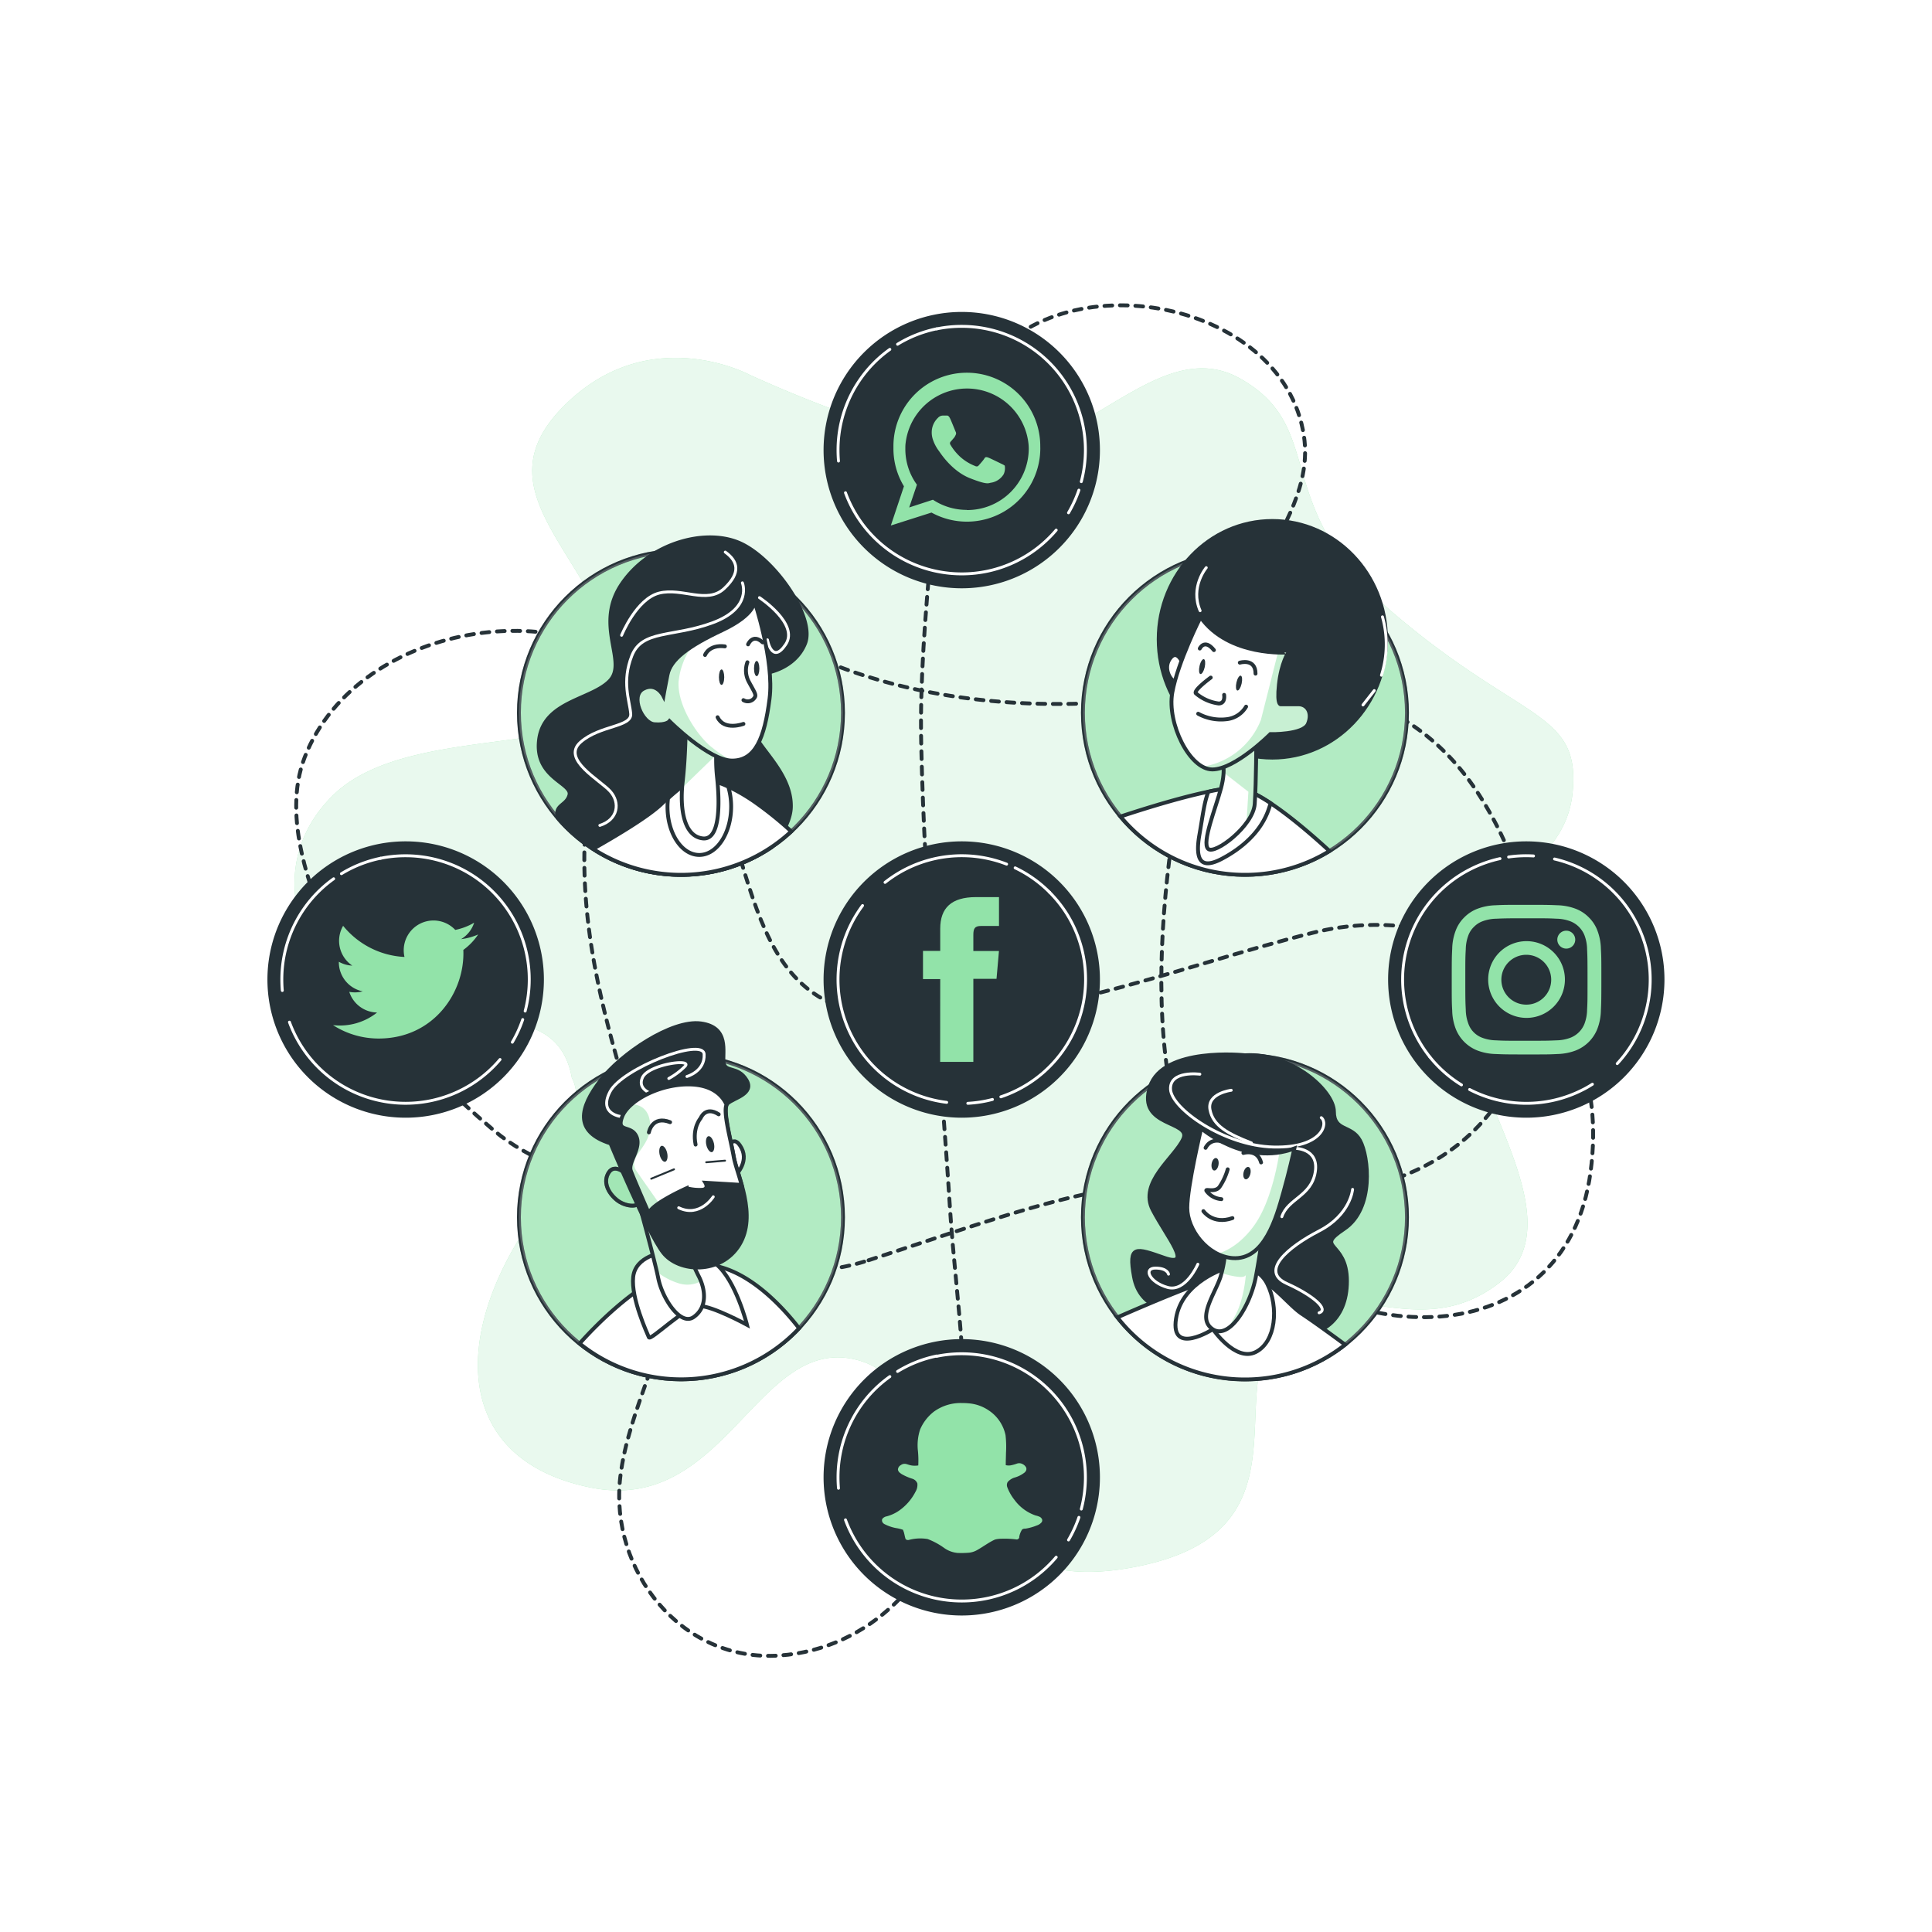 <svg class="animated" id="freepik_stories-social-media" xmlns="http://www.w3.org/2000/svg" xmlns:xlink="http://www.w3.org/1999/xlink" viewBox="0 0 500 500" version="1.1" xmlns:svgjs="http://svgjs.com/svgjs"><style>svg#freepik_stories-social-media:not(.animated) .animable {opacity: 0;}svg#freepik_stories-social-media.animated #freepik--background-simple--inject-1--inject-6 {animation: 1s 1 forwards cubic-bezier(.36,-0.01,.5,1.38) zoomIn;animation-delay: 0s;}svg#freepik_stories-social-media.animated #freepik--Paths--inject-1--inject-6 {animation: 1s 1 forwards cubic-bezier(.36,-0.01,.5,1.38) fadeIn;animation-delay: 0s;}svg#freepik_stories-social-media.animated #freepik--Facebook--inject-1--inject-6 {animation: 1s 1 forwards cubic-bezier(.36,-0.01,.5,1.38) zoomIn;animation-delay: 0s;}svg#freepik_stories-social-media.animated #freepik--Instagram--inject-1--inject-6 {animation: 1s 1 forwards cubic-bezier(.36,-0.01,.5,1.38) slideRight;animation-delay: 0s;}svg#freepik_stories-social-media.animated #freepik--Snapchat--inject-1--inject-6 {animation: 1s 1 forwards cubic-bezier(.36,-0.01,.5,1.38) slideUp;animation-delay: 0s;}svg#freepik_stories-social-media.animated #freepik--Twitter--inject-1--inject-6 {animation: 1s 1 forwards cubic-bezier(.36,-0.01,.5,1.38) slideLeft;animation-delay: 0s;}svg#freepik_stories-social-media.animated #freepik--Whatsapp--inject-1--inject-6 {animation: 1s 1 forwards cubic-bezier(.36,-0.01,.5,1.38) slideDown;animation-delay: 0s;}svg#freepik_stories-social-media.animated #freepik--character-4--inject-1--inject-6 {animation: 1s 1 forwards cubic-bezier(.36,-0.01,.5,1.38) fadeIn;animation-delay: 0s;}svg#freepik_stories-social-media.animated #freepik--character-3--inject-1--inject-6 {animation: 1s 1 forwards cubic-bezier(.36,-0.01,.5,1.38) fadeIn;animation-delay: 0s;}svg#freepik_stories-social-media.animated #freepik--character-2--inject-1--inject-6 {animation: 1s 1 forwards cubic-bezier(.36,-0.01,.5,1.38) fadeIn;animation-delay: 0s;}            @keyframes zoomIn {                0% {                    opacity: 0;                    transform: scale(0.5);                }                100% {                    opacity: 1;                    transform: scale(1);                }            }                    @keyframes fadeIn {                0% {                    opacity: 0;                }                100% {                    opacity: 1;                }            }                    @keyframes slideRight {                0% {                    opacity: 0;                    transform: translateX(30px);                }                100% {                    opacity: 1;                    transform: translateX(0);                }            }                    @keyframes slideUp {                0% {                    opacity: 0;                    transform: translateY(30px);                }                100% {                    opacity: 1;                    transform: inherit;                }            }                    @keyframes slideLeft {                0% {                    opacity: 0;                    transform: translateX(-30px);                }                100% {                    opacity: 1;                    transform: translateX(0);                }            }                    @keyframes slideDown {                0% {                    opacity: 0;                    transform: translateY(-30px);                }                100% {                    opacity: 1;                    transform: translateY(0);                }            }        </style><!--Social Media--><g id="freepik--background-simple--inject-1--inject-6" style="transform-origin: 241.702px 249.701px 0px;" class="animable"><path d="M194,97s-26-14-48,8,6,37,14,66-52,13-74,35-2.07,53,13,57.5,45-7.5,49,15.5c0,0,7,10-12,39s-18,60,17,67,43-40,69-33,19,62,69,54,24.78-45.51,39.89-62.26S366,349,388,332s-13-54-10-79,27-27,29-48-13-18-46-46-17-48-40-61-44,26-74,18A339,339,0,0,1,194,97Z" style="fill: rgb(146, 227, 169); transform-origin: 241.702px 249.701px 0px;" id="elmig0qlmk939" class="animable"></path><g id="elmbbaxdvit4"><path d="M194,97s-26-14-48,8,6,37,14,66-52,13-74,35-2.07,53,13,57.5,45-7.5,49,15.5c0,0,7,10-12,39s-18,60,17,67,43-40,69-33,19,62,69,54,24.78-45.51,39.89-62.26S366,349,388,332s-13-54-10-79,27-27,29-48-13-18-46-46-17-48-40-61-44,26-74,18A339,339,0,0,1,194,97Z" style="fill: rgb(255, 255, 255); opacity: 0.8; transform-origin: 241.702px 249.701px 0px;" class="animable"></path></g></g><g id="freepik--Paths--inject-1--inject-6" style="transform-origin: 244.477px 253.776px 0px;" class="animable"><path d="M224.79,326.15c34.85-11.38,57.21-20,82.66-20.3,0,0,36.25,4.67,51.25,0,43.86-13.68,47.68-63.5,24-100.28-24.52-38.09-68.65-27.22-68.65-27.22-52.82,9.7-88.06-1-106.49-9.91-14.77-7.12-32.62-4.47-44,7.31a26,26,0,0,0-5.89,8.95c-16.21,44.39,2.46,87.77,9.12,114.26C169.25,308.78,189.93,337.53,224.79,326.15Z" style="fill: none; stroke: rgb(38, 50, 56); stroke-linecap: round; stroke-linejoin: round; stroke-dasharray: 2px; transform-origin: 274.17px 246.645px 0px;" id="elsinmacjvu59" class="animable"></path><path d="M240.93,142.52c-1.41,16.62-2.89,33.47-2.52,50.08.87,40.24,4.91,80.35,7.47,120.5,1.53,23.93,6.26,49.22,1.44,73-4.51,22.29-22.26,40.69-45.51,42.34-25.59,1.82-44.08-22.07-41.29-46.1,2.09-18,12.91-34.63,13.55-52.77.85-24.42-27.69-21.27-46.24-37C106,274.09,84.45,249.52,78.11,220.88c-1.83-8.23-2.3-17,.75-24.91,13.81-35.72,72.43-44.69,95.21-14.33,23.47,31.3,14.22,76.82,52.63,81.09s76.11-12.09,113.1-21.34,78.24,13.52,71.84,61.88-66.15,47-93.89,13.52S302.81,215.07,308.5,188c3.13-14.84,11.17-28.16,18.22-41.4,5.55-10.44,12.55-21.34,10.75-33.67-5.31-36.35-66-46.63-84.45-15.26C253,97.71,243.63,110.6,240.93,142.52Z" style="fill: none; stroke: rgb(38, 50, 56); stroke-linecap: round; stroke-linejoin: round; stroke-dasharray: 2px, 2px; transform-origin: 244.477px 253.776px 0px;" id="eloejmia8w4hc" class="animable"></path></g><g id="freepik--Facebook--inject-1--inject-6" style="transform-origin: 248.9px 253.5px 0px;" class="animable"><path d="M248.9,288.76h0a35.26,35.26,0,0,1-35.26-35.26h0a35.26,35.26,0,0,1,35.26-35.26h0a35.26,35.26,0,0,1,35.26,35.26h0A35.26,35.26,0,0,1,248.9,288.76Z" style="fill: rgb(38, 50, 56); stroke: rgb(38, 50, 56); stroke-miterlimit: 10; transform-origin: 248.9px 253.5px 0px;" id="elutsthbxxxj" class="animable"></path><path d="M243.31,274.81h8.59V253.32h6l.63-7.2H251.9V242c0-1.69.34-2.36,2-2.36h4.64v-7.47h-5.94c-6.39,0-9.27,2.81-9.27,8.19v5.74h-4.46v7.29h4.46Z" style="fill: rgb(146, 227, 169); transform-origin: 248.705px 253.49px 0px;" id="elmgouddhhsvh" class="animable"></path><path d="M262.72,224.6a32,32,0,0,1,8.9,6.31" style="fill: none; stroke: rgb(255, 255, 255); stroke-linecap: round; stroke-linejoin: round; stroke-width: 0.75px; transform-origin: 267.17px 227.755px 0px;" id="el18tfijawikc" class="animable"></path><path d="M229.05,228.36c.73-.58,1.5-1.13,2.3-1.66h0a32,32,0,0,1,29.16-3.06" style="fill: none; stroke: rgb(255, 255, 255); stroke-linecap: round; stroke-linejoin: round; stroke-width: 0.75px; transform-origin: 244.78px 224.909px 0px;" id="elz619nw1a2cl" class="animable"></path><path d="M245,285.29a32,32,0,0,1-22.88-14.24h0a32,32,0,0,1,1.11-36.69" style="fill: none; stroke: rgb(255, 255, 255); stroke-linecap: round; stroke-linejoin: round; stroke-width: 0.75px; transform-origin: 230.938px 259.825px 0px;" id="elz6ao7wn1b" class="animable"></path><path d="M256.84,284.54a31.55,31.55,0,0,1-6.37,1" style="fill: none; stroke: rgb(255, 255, 255); stroke-linecap: round; stroke-linejoin: round; stroke-width: 0.75px; transform-origin: 253.655px 285.04px 0px;" id="elbtw0dxtdmc" class="animable"></path><path d="M271.62,230.91a33.15,33.15,0,0,1,4.08,5h0a32,32,0,0,1-9.25,44.35h0a32.41,32.41,0,0,1-7.43,3.6" style="fill: none; stroke: rgb(255, 255, 255); stroke-linecap: round; stroke-linejoin: round; stroke-width: 0.75px; transform-origin: 269.984px 257.385px 0px;" id="els7h82405ia" class="animable"></path></g><g id="freepik--Instagram--inject-1--inject-6" style="transform-origin: 395px 253.5px 0px;" class="animable"><path d="M395,288.76h0a35.26,35.26,0,0,1-35.26-35.26h0A35.26,35.26,0,0,1,395,218.24h0a35.26,35.26,0,0,1,35.26,35.26h0A35.26,35.26,0,0,1,395,288.76Z" style="fill: rgb(38, 50, 56); stroke: rgb(38, 50, 56); stroke-miterlimit: 10; transform-origin: 395px 253.5px 0px;" id="elp30p1q3myyc" class="animable"></path><path d="M378.23,280.77a31.87,31.87,0,0,1-8.18-7.22" style="fill: none; stroke: rgb(255, 255, 255); stroke-linecap: round; stroke-linejoin: round; stroke-width: 0.75px; transform-origin: 374.14px 277.16px 0px;" id="elfnv2q69kajp" class="animable"></path><path d="M412.11,280.6c-.8.5-1.62,1-2.47,1.41h0a32,32,0,0,1-29.31-.05" style="fill: none; stroke: rgb(255, 255, 255); stroke-linecap: round; stroke-linejoin: round; stroke-width: 0.75px; transform-origin: 396.22px 283.069px 0px;" id="elclx3k1yf3i4" class="animable"></path><path d="M402.31,222.31a31.94,31.94,0,0,1,21.23,16.59h0a32,32,0,0,1-5,36.36" style="fill: none; stroke: rgb(255, 255, 255); stroke-linecap: round; stroke-linejoin: round; stroke-width: 0.75px; transform-origin: 414.69px 248.785px 0px;" id="elgyw15lr9mg" class="animable"></path><path d="M390.43,221.79a31.64,31.64,0,0,1,6.44-.27" style="fill: none; stroke: rgb(255, 255, 255); stroke-linecap: round; stroke-linejoin: round; stroke-width: 0.75px; transform-origin: 393.65px 221.626px 0px;" id="elvfy6xfcfxr" class="animable"></path><path d="M370.05,273.55a32.5,32.5,0,0,1-3.52-5.44h0A32,32,0,0,1,380.43,225h0a32.18,32.18,0,0,1,7.77-2.79" style="fill: none; stroke: rgb(255, 255, 255); stroke-linecap: round; stroke-linejoin: round; stroke-width: 0.75px; transform-origin: 375.598px 247.88px 0px;" id="eleovkmkp0bd" class="animable"></path><path d="M395,237.65c5.17,0,5.78,0,7.82.11a10.66,10.66,0,0,1,3.59.67,6.46,6.46,0,0,1,3.67,3.67,10.67,10.67,0,0,1,.66,3.59c.09,2,.11,2.65.11,7.81s0,5.77-.11,7.81a10.67,10.67,0,0,1-.66,3.59,6.38,6.38,0,0,1-3.67,3.67,10.66,10.66,0,0,1-3.59.67c-2,.09-2.65.11-7.82.11s-5.77,0-7.81-.11a10.66,10.66,0,0,1-3.59-.67,6.09,6.09,0,0,1-2.22-1.44A5.94,5.94,0,0,1,380,264.9a10.67,10.67,0,0,1-.66-3.59c-.1-2-.12-2.65-.12-7.81s0-5.77.12-7.81a10.67,10.67,0,0,1,.66-3.59,5.9,5.9,0,0,1,1.45-2.22,6,6,0,0,1,2.22-1.45,10.66,10.66,0,0,1,3.59-.67c2-.09,2.65-.11,7.81-.11m0-3.48c-5.25,0-5.9,0-8,.11a14.26,14.26,0,0,0-4.69.9,9.57,9.57,0,0,0-3.42,2.23,9.43,9.43,0,0,0-2.23,3.43,14,14,0,0,0-.9,4.69c-.1,2.06-.12,2.72-.12,8s0,5.91.12,8a14.07,14.07,0,0,0,.9,4.7,9.91,9.91,0,0,0,5.65,5.65,14.26,14.26,0,0,0,4.69.9c2.07.09,2.72.11,8,.11s5.91,0,8-.11a14.32,14.32,0,0,0,4.69-.9,9.91,9.91,0,0,0,5.65-5.65,14.07,14.07,0,0,0,.9-4.7c.1-2.06.12-2.72.12-8s0-5.91-.12-8a14,14,0,0,0-.9-4.69,9.43,9.43,0,0,0-2.23-3.43,9.57,9.57,0,0,0-3.42-2.23,14.32,14.32,0,0,0-4.69-.9c-2.07-.09-2.73-.11-8-.11" style="fill: rgb(146, 227, 169); transform-origin: 395.07px 253.53px 0px;" id="elngpyzaic62" class="animable"></path><path d="M395,243.57A9.93,9.93,0,1,0,405,253.5a9.93,9.93,0,0,0-9.93-9.93M395,260a6.45,6.45,0,1,1,6.45-6.45A6.44,6.44,0,0,1,395,260" style="fill: rgb(146, 227, 169); transform-origin: 395.07px 253.5px 0px;" id="elz7ihdf3kl1q" class="animable"></path><path d="M407.67,243.18a2.32,2.32,0,1,1-2.32-2.32,2.32,2.32,0,0,1,2.32,2.32" style="fill: rgb(146, 227, 169); transform-origin: 405.35px 243.18px 0px;" id="el7nvd2t1r37c" class="animable"></path></g><g id="freepik--Snapchat--inject-1--inject-6" style="transform-origin: 248.9px 382.325px 0px;" class="animable"><path d="M248.9,417.59h0a35.26,35.26,0,0,1-35.26-35.26h0a35.27,35.27,0,0,1,35.26-35.27h0a35.27,35.27,0,0,1,35.26,35.27h0A35.26,35.26,0,0,1,248.9,417.59Z" style="fill: rgb(38, 50, 56); stroke: rgb(38, 50, 56); stroke-miterlimit: 10; transform-origin: 248.9px 382.325px 0px;" id="elaq3gtwpcy5" class="animable"></path><path d="M232.29,354.93a31.77,31.77,0,0,1,10.15-4" style="fill: none; stroke: rgb(255, 255, 255); stroke-linecap: round; stroke-linejoin: round; stroke-width: 0.75px; transform-origin: 237.365px 352.93px 0px;" id="elh91hii0x9d" class="animable"></path><path d="M217,385.16c-.08-.93-.12-1.88-.12-2.83h0a32,32,0,0,1,13.41-26.07" style="fill: none; stroke: rgb(255, 255, 255); stroke-linecap: round; stroke-linejoin: round; stroke-width: 0.75px; transform-origin: 223.585px 370.71px 0px;" id="elhb0dc5wh0gb" class="animable"></path><path d="M273.34,403a31.92,31.92,0,0,1-24.44,11.34h0a32.05,32.05,0,0,1-30.09-21" style="fill: none; stroke: rgb(255, 255, 255); stroke-linecap: round; stroke-linejoin: round; stroke-width: 0.75px; transform-origin: 246.075px 403.84px 0px;" id="elfq9e3ox88sn" class="animable"></path><path d="M279.22,392.69a32,32,0,0,1-2.69,5.85" style="fill: none; stroke: rgb(255, 255, 255); stroke-linecap: round; stroke-linejoin: round; stroke-width: 0.75px; transform-origin: 277.875px 395.615px 0px;" id="elrdpdltof09" class="animable"></path><path d="M242.44,351a32,32,0,0,1,6.46-.65h0a32,32,0,0,1,32,32h0a32.09,32.09,0,0,1-1.06,8.19" style="fill: none; stroke: rgb(255, 255, 255); stroke-linecap: round; stroke-linejoin: round; stroke-width: 0.75px; transform-origin: 261.67px 370.445px 0px;" id="elwj5vwz8k0ys" class="animable"></path><path d="M269.33,392.68h0l0,0h0a5.19,5.19,0,0,0-1.33-.48s0,0,0,0a11.38,11.38,0,0,1-5.43-4,12.27,12.27,0,0,1-1.86-3.25h0a1.58,1.58,0,0,1,.07-1.39,0,0,0,0,0,0,0,3.84,3.84,0,0,1,1.87-1.19h0a7.35,7.35,0,0,0,2.53-1.3h0a1.74,1.74,0,0,0,.36-.47.76.76,0,0,0,.06-.18,1,1,0,0,0-.05-.66h0a2,2,0,0,0-.88-.84h0a1.81,1.81,0,0,0-1.52-.13h0a9.91,9.91,0,0,1-1.34.39h0a3.2,3.2,0,0,1-1.52,0c0-.06,0-.18,0-.34h0c0-.92.05-1.86.06-2.85h0a26.12,26.12,0,0,0-.12-4.58v0a10.18,10.18,0,0,0-4.29-6.36,10.78,10.78,0,0,0-5.25-1.87h0c-.64-.06-1.26-.08-1.89-.08a11.74,11.74,0,0,0-7.17,2.28,11.59,11.59,0,0,0-3.5,4.56h0a13,13,0,0,0-.57,5.57h0a25.19,25.19,0,0,1,.09,3.66.45.45,0,0,1,0,.08,5.22,5.22,0,0,1-1.8,0h0c-.42-.07-.87-.24-1.38-.38h0a1.65,1.65,0,0,0-1.34.3h0s0,0,0,0a1.39,1.39,0,0,0-.74,1.1.41.41,0,0,0,0,.11h0a1.36,1.36,0,0,0,.46.75c.2.16.37.27.47.35l0,0a14,14,0,0,0,2.83,1.23h0a2,2,0,0,1,1.26,1.2,3.43,3.43,0,0,1-.49,2.17h0a13.37,13.37,0,0,1-4.3,4.91,10.22,10.22,0,0,1-3.15,1.44l0,0a1.84,1.84,0,0,0-1.12.65l-.06.13a1,1,0,0,0,.19.88,1.39,1.39,0,0,0,.47.37h0a10.94,10.94,0,0,0,2.92,1h0a9.88,9.88,0,0,1,1.82.45s.07.21.19.5c.17.51.25,1.12.44,1.76a.53.53,0,0,0,.39.35,1,1,0,0,0,.7-.05h.06a11.41,11.41,0,0,1,4.6-.17h0a18.7,18.7,0,0,1,4.32,2.34h0a7.05,7.05,0,0,0,3.45,1.26h0a23.56,23.56,0,0,0,2.92-.06h0a5.44,5.44,0,0,0,2.3-.79l0,0c1.56-.89,2.94-1.95,4.46-2.62h0a7.15,7.15,0,0,1,1.79-.21h0a23.88,23.88,0,0,1,3.78.19h.12a.7.7,0,0,0,.43-.24.58.58,0,0,0,.14-.27c0-.12.07-.18,0-.08a.31.31,0,0,0,0-.1,5.23,5.23,0,0,1,.72-1.86,1.14,1.14,0,0,1,.78-.24h.07a13.76,13.76,0,0,0,3-.84h0a2.66,2.66,0,0,0,1.22-.82h0a.84.84,0,0,0-.26-1.22Z" style="fill: rgb(146, 227, 169); fill-rule: evenodd; transform-origin: 248.994px 382.509px 0px;" id="eljft7ezptz58" class="animable"></path></g><g id="freepik--Twitter--inject-1--inject-6" style="transform-origin: 104.985px 253.5px 0px;" class="animable"><path d="M105,288.76h0A35.26,35.26,0,0,1,69.71,253.5h0A35.26,35.26,0,0,1,105,218.24h0a35.26,35.26,0,0,1,35.26,35.26h0A35.26,35.26,0,0,1,105,288.76Z" style="fill: rgb(38, 50, 56); stroke: rgb(38, 50, 56); stroke-miterlimit: 10; transform-origin: 104.985px 253.5px 0px;" id="ell3s7flk2d6" class="animable"></path><path d="M88.36,226.11a31.7,31.7,0,0,1,10.15-4" style="fill: none; stroke: rgb(255, 255, 255); stroke-linecap: round; stroke-linejoin: round; stroke-width: 0.75px; transform-origin: 93.435px 224.11px 0px;" id="elknkxzrxz8am" class="animable"></path><path d="M73.06,256.34c-.08-.94-.12-1.88-.12-2.84h0a32,32,0,0,1,13.41-26.07" style="fill: none; stroke: rgb(255, 255, 255); stroke-linecap: round; stroke-linejoin: round; stroke-width: 0.75px; transform-origin: 79.645px 241.885px 0px;" id="elsjrzwbqebt" class="animable"></path><path d="M129.41,274.2A32,32,0,0,1,105,285.53h0a32,32,0,0,1-30.09-21" style="fill: none; stroke: rgb(255, 255, 255); stroke-linecap: round; stroke-linejoin: round; stroke-width: 0.75px; transform-origin: 102.16px 275.03px 0px;" id="elszi5nnfrxdq" class="animable"></path><path d="M135.28,263.86a31.14,31.14,0,0,1-2.69,5.86" style="fill: none; stroke: rgb(255, 255, 255); stroke-linecap: round; stroke-linejoin: round; stroke-width: 0.75px; transform-origin: 133.935px 266.79px 0px;" id="elsczxd26a2pb" class="animable"></path><path d="M98.51,222.12a32,32,0,0,1,6.46-.65h0a32,32,0,0,1,32,32h0a32,32,0,0,1-1.06,8.19" style="fill: none; stroke: rgb(255, 255, 255); stroke-linecap: round; stroke-linejoin: round; stroke-width: 0.75px; transform-origin: 117.74px 241.565px 0px;" id="elf2w9un9mb4q" class="animable"></path><path d="M86.18,265.3A21.79,21.79,0,0,0,98,268.77c14.31,0,22.39-12.09,21.91-22.93a15.83,15.83,0,0,0,3.84-4,15.64,15.64,0,0,1-4.42,1.21,7.68,7.68,0,0,0,3.38-4.26,15.65,15.65,0,0,1-4.89,1.87,7.71,7.71,0,0,0-13.14,7,21.85,21.85,0,0,1-15.88-8.06,7.73,7.73,0,0,0,2.38,10.3,7.66,7.66,0,0,1-3.49-1,7.71,7.71,0,0,0,6.18,7.66,7.8,7.8,0,0,1-3.48.13,7.71,7.71,0,0,0,7.2,5.35A15.46,15.46,0,0,1,86.18,265.3Z" style="fill: rgb(146, 227, 169); transform-origin: 104.965px 253.496px 0px;" id="elbw1ruz2mhrt" class="animable"></path></g><g id="freepik--Whatsapp--inject-1--inject-6" style="transform-origin: 248.9px 116.49px 0px;" class="animable"><path d="M248.9,151.75h0a35.26,35.26,0,0,1-35.26-35.26h0A35.26,35.26,0,0,1,248.9,81.23h0a35.26,35.26,0,0,1,35.26,35.26h0A35.26,35.26,0,0,1,248.9,151.75Z" style="fill: rgb(38, 50, 56); stroke: rgb(38, 50, 56); stroke-miterlimit: 10; transform-origin: 248.9px 116.49px 0px;" id="el0f7yv6cw304j" class="animable"></path><path d="M269.22,115.63a19,19,0,0,0-38-.34c0,.27,0,.55,0,.82a18.77,18.77,0,0,0,2.72,9.74L230.55,136l10.52-3.35a19,19,0,0,0,28.16-16.5C269.23,116,269.23,115.79,269.22,115.63Zm-19,16.33a15.84,15.84,0,0,1-8.78-2.63l-6.14,2,2-5.89a15.68,15.68,0,0,1-3-9.29c0-.51,0-1,.08-1.53a16,16,0,0,1,31.8.3q.06.62.06,1.23A15.93,15.93,0,0,1,250.24,132Z" style="fill: rgb(146, 227, 169); fill-rule: evenodd; transform-origin: 249.89px 116.23px 0px;" id="elu3rykz55eg9" class="animable"></path><path d="M258.94,119.92c-.47-.23-2.75-1.35-3.18-1.5s-.74-.23-1,.23-1.21,1.5-1.47,1.8-.55.35-1,.12a12.51,12.51,0,0,1-3.74-2.3,13.55,13.55,0,0,1-2.59-3.19c-.26-.46,0-.71.21-.94s.46-.54.7-.81l.17-.22c.1-.17.18-.33.29-.55a.85.85,0,0,0,0-.81c-.12-.23-1-2.51-1.44-3.43s-.78-.77-1-.77-.58,0-.89,0a1.71,1.71,0,0,0-1.25.58,5.18,5.18,0,0,0-1.62,3.85,5.6,5.6,0,0,0,.24,1.58,10.35,10.35,0,0,0,1.66,3.2c.23.3,3.22,5.12,8,7s4.73,1.22,5.59,1.14a4.67,4.67,0,0,0,3.14-2.19,3.78,3.78,0,0,0,.27-2.2C259.72,120.27,259.41,120.15,258.94,119.92Z" style="fill: rgb(146, 227, 169); fill-rule: evenodd; transform-origin: 250.609px 116.309px 0px;" id="el225d602bf5i" class="animable"></path><path d="M232.29,89.09a31.77,31.77,0,0,1,10.15-4" style="fill: none; stroke: rgb(255, 255, 255); stroke-linecap: round; stroke-linejoin: round; stroke-width: 0.75px; transform-origin: 237.365px 87.09px 0px;" id="el4j1kpodxot9" class="animable"></path><path d="M217,119.32c-.08-.93-.12-1.88-.12-2.83h0a32,32,0,0,1,13.41-26.07" style="fill: none; stroke: rgb(255, 255, 255); stroke-linecap: round; stroke-linejoin: round; stroke-width: 0.75px; transform-origin: 223.585px 104.87px 0px;" id="elww485xw73k8" class="animable"></path><path d="M273.34,137.19a31.94,31.94,0,0,1-24.44,11.33h0a32.05,32.05,0,0,1-30.09-21" style="fill: none; stroke: rgb(255, 255, 255); stroke-linecap: round; stroke-linejoin: round; stroke-width: 0.75px; transform-origin: 246.075px 138.02px 0px;" id="elyzjkkeh5fpb" class="animable"></path><path d="M279.22,126.85a32.4,32.4,0,0,1-2.69,5.86" style="fill: none; stroke: rgb(255, 255, 255); stroke-linecap: round; stroke-linejoin: round; stroke-width: 0.75px; transform-origin: 277.875px 129.78px 0px;" id="elgz82964intg" class="animable"></path><path d="M242.44,85.11a32,32,0,0,1,6.46-.65h0a32,32,0,0,1,32,32h0a32.09,32.09,0,0,1-1.06,8.19" style="fill: none; stroke: rgb(255, 255, 255); stroke-linecap: round; stroke-linejoin: round; stroke-width: 0.75px; transform-origin: 261.67px 104.555px 0px;" id="el5slozsepmin" class="animable"></path></g><g id="freepik--character-4--inject-1--inject-6" style="transform-origin: 322.19px 314.943px 0px;" class="animable"><circle cx="322.19" cy="315.03" r="41.93" style="fill: rgb(146, 227, 169); stroke: rgb(38, 50, 56); stroke-miterlimit: 10; transform-origin: 322.19px 315.03px 0px;" id="elqycjp0lvwhf" class="animable"></circle><g id="elpx5x3m73p8"><circle cx="322.19" cy="315.03" r="41.93" style="fill: rgb(255, 255, 255); stroke: rgb(38, 50, 56); stroke-miterlimit: 10; opacity: 0.3; transform-origin: 322.19px 315.03px 0px;" class="animable"></circle></g><path d="M322.19,273.1s-21.21-2.3-24.59,8.19,10.88,8.63,8.63,13.5S294.6,306,298.35,313.16s10.5,15,3,12.38-9.37-3.38-7.87,4.87,9.37,10.5,22.12,9.37,11.62,4.88,18.74,5.63,14.25-3.38,14.25-13.88-8.62-8.24-.75-13.49,6.38-18.75,4.13-22.87-6.75-2.25-6.75-7.5S334.4,272.4,322.19,273.1Z" style="fill: rgb(38, 50, 56); stroke: rgb(38, 50, 56); stroke-miterlimit: 10; transform-origin: 323.384px 309.191px 0px;" id="elhpjtn42ryg" class="animable"></path><path d="M310.52,278s-7.85-1.05-7.59,3.92,13.88,14.66,26.71,14.93,14.13-6.29,12.3-7.6" style="fill: none; stroke: rgb(255, 255, 255); stroke-linecap: round; stroke-linejoin: round; stroke-width: 0.75px; transform-origin: 322.764px 287.383px 0px;" id="elfb43ai362lr" class="animable"></path><path d="M318.64,282.16s-6.28.78-5.5,5,4.71,6.28,10.74,8.64" style="fill: none; stroke: rgb(255, 255, 255); stroke-linecap: round; stroke-linejoin: round; stroke-width: 0.75px; transform-origin: 318.476px 288.98px 0px;" id="elbhp2coubhad" class="animable"></path><path d="M350.05,307.81s-.52,6.55-8.63,10.74S326,329,333,332.16s11,6.8,8.38,7.59" style="fill: none; stroke: rgb(255, 255, 255); stroke-linecap: round; stroke-linejoin: round; stroke-width: 0.75px; transform-origin: 340.12px 323.78px 0px;" id="elgs0z0bvpuxg" class="animable"></path><path d="M310,327.18s-3.14,7.33-7.85,6-6.29-5-3.14-5,3.4,1.57,3.4,1.57" style="fill: none; stroke: rgb(255, 255, 255); stroke-linecap: round; stroke-linejoin: round; stroke-width: 0.75px; transform-origin: 303.686px 330.261px 0px;" id="eltczvetcrjh" class="animable"></path><path d="M335,297.18s6.43-.1,5.38,6.18-7.07,6.81-8.64,11.52" style="fill: none; stroke: rgb(255, 255, 255); stroke-linecap: round; stroke-linejoin: round; stroke-width: 0.75px; transform-origin: 336.118px 306.03px 0px;" id="elsjni5lsu4rq" class="animable"></path><path d="M322.19,357a41.71,41.71,0,0,0,25.93-9c-2.94-2.17-8.18-6-11.23-8-4.41-2.94-10.29-12.09-18.14-10.46-6.3,1.32-23.16,8.58-29.58,11.4A41.88,41.88,0,0,0,322.19,357Z" style="fill: rgb(255, 255, 255); stroke: rgb(38, 50, 56); stroke-miterlimit: 10; transform-origin: 318.645px 343.174px 0px;" id="elvuyh2rl1aar" class="animable"></path><path d="M317.47,328.16s-11.62,3.37-13.12,13.12,9.56,2.72,9.56,2.72,5.81,8.53,11.06,5.91,6-11.63,3-17.63S317.47,328.16,317.47,328.16Z" style="fill: rgb(255, 255, 255); stroke: rgb(38, 50, 56); stroke-miterlimit: 10; transform-origin: 316.967px 339.145px 0px;" id="elztjhfxfw0z" class="animable"></path><path d="M317.16,321a30.85,30.85,0,0,1-1.29,9.44c-1.47,4.53-6.26,10.77-2,13.57s9.72-6.11,11.14-13.59S327.46,314,327.46,314Z" style="fill: rgb(255, 255, 255); transform-origin: 319.803px 329.269px 0px;" id="elf7yivnhf3do" class="animable"></path><g style="clip-path: url(&quot;#freepik--clip-path--inject-1--inject-6&quot;); transform-origin: 321.805px 328.91px 0px;" id="el3gwv2bztb8i" class="animable"><g id="el3luurctxut4"><path d="M316.17,329.44a18.81,18.81,0,0,0,4.25,1c1.3.15,1.82-.13,2-.46-.16,1.87-.77,7-2.9,10.78-.65,1.16-1.18,2.14-1.6,3,3.16-2.13,6.11-8.07,7.11-13.31,1.42-7.47,2.41-16.39,2.41-16.39l-10.3,7A31.86,31.86,0,0,1,316.17,329.44Z" style="fill: rgb(146, 227, 169); opacity: 0.5; mix-blend-mode: multiply; transform-origin: 321.805px 328.91px 0px;" class="animable"></path></g></g><path d="M317.16,321a30.85,30.85,0,0,1-1.29,9.44c-1.47,4.53-6.26,10.77-2,13.57s9.72-6.11,11.14-13.59S327.46,314,327.46,314Z" style="fill: none; stroke: rgb(38, 50, 56); stroke-miterlimit: 10; transform-origin: 319.803px 329.269px 0px;" id="elvqiygrsn4e" class="animable"></path><path d="M310.87,292s-3.6,15-3.6,20.59,5.14,12.43,11.66,13c8.32.67,11.38-10.51,13.18-16.88,1.56-5.53,2.62-10.31,2.88-11.49C322.34,302,310.87,292,310.87,292Z" style="fill: rgb(255, 255, 255); transform-origin: 321.13px 308.809px 0px;" id="elhsh7tpcv1w9" class="animable"></path><g style="clip-path: url(&quot;#freepik--clip-path-2--inject-1--inject-6&quot;); transform-origin: 325.065px 311.379px 0px;" id="ell001kts7kc" class="animable"><g id="elarfl444p3lj"><path d="M335,297.18a19.93,19.93,0,0,1-3.89,1.05c-.59,3.81-2.4,13.18-6.55,18.94-3.52,4.89-7.29,6.66-9.43,7.3a10.69,10.69,0,0,0,3.81,1.08c8.32.67,11.38-10.51,13.18-16.88" style="fill: rgb(146, 227, 169); opacity: 0.5; mix-blend-mode: multiply; transform-origin: 325.065px 311.379px 0px;" class="animable"></path></g></g><path d="M310.87,292s-3.6,15-3.6,20.59,5.14,12.43,11.66,13c8.32.67,11.38-10.51,13.18-16.88,1.56-5.53,2.62-10.31,2.88-11.49C322.34,302,310.87,292,310.87,292Z" style="fill: none; stroke: rgb(38, 50, 56); stroke-miterlimit: 10; transform-origin: 321.13px 308.809px 0px;" id="el19xerx28n7b" class="animable"></path><path d="M317.73,302.62a15.68,15.68,0,0,1-2.13,4.58c-1.3,1.63-4.08.16-3.26,1.14a5.3,5.3,0,0,0,3.75,2" style="fill: none; stroke: rgb(38, 50, 56); stroke-linecap: round; stroke-linejoin: round; transform-origin: 314.961px 306.48px 0px;" id="elpciirs7zo7o" class="animable"></path><path d="M311.44,313.44s2.45,3.6,7.51,1.8" style="fill: none; stroke: rgb(38, 50, 56); stroke-linecap: round; stroke-linejoin: round; transform-origin: 315.195px 314.592px 0px;" id="el4c45kw832zf" class="animable"></path><path d="M315.35,301.46c-.15.89-.67,1.55-1.16,1.46s-.77-.87-.62-1.76.67-1.54,1.16-1.46S315.5,300.57,315.35,301.46Z" style="fill: rgb(38, 50, 56); transform-origin: 314.46px 301.311px 0px;" id="elw3auh0hyg9" class="animable"></path><path d="M323.59,303.81c-.22.88-.78,1.5-1.26,1.38s-.7-.92-.49-1.8.77-1.49,1.26-1.38S323.8,302.94,323.59,303.81Z" style="fill: rgb(38, 50, 56); transform-origin: 322.716px 303.601px 0px;" id="elmh4ffltaslr" class="animable"></path><path d="M312,297.06s1.31-3.1,5.23-1.3" style="fill: none; stroke: rgb(38, 50, 56); stroke-linecap: round; stroke-linejoin: round; transform-origin: 314.615px 296.129px 0px;" id="el2e28tx22ue8" class="animable"></path><path d="M321.79,298.39s3.6-1.14,4.58,2.45" style="fill: none; stroke: rgb(38, 50, 56); stroke-linecap: round; stroke-linejoin: round; transform-origin: 324.08px 299.529px 0px;" id="elv19z635sgvs" class="animable"></path></g><g id="freepik--character-3--inject-1--inject-6" style="transform-origin: 176.23px 310.875px 0px;" class="animable animator-active"><circle cx="176.23" cy="315.03" r="41.93" style="fill: rgb(146, 227, 169); stroke: rgb(38, 50, 56); stroke-miterlimit: 10; transform-origin: 176.23px 315.03px 0px;" id="el7d3j8d0f4fj" class="animable"></circle><g id="elen625j1x4vs"><circle cx="176.23" cy="315.03" r="41.93" style="fill: rgb(255, 255, 255); stroke: rgb(38, 50, 56); stroke-miterlimit: 10; opacity: 0.3; transform-origin: 176.23px 315.03px 0px;" class="animable"></circle></g><path d="M150,347.7a41.89,41.89,0,0,0,56.81-3.94c-4.72-6.08-14.39-16.5-25.15-16.5C169.72,327.26,155.54,341.51,150,347.7Z" style="fill: rgb(255, 255, 255); stroke: rgb(38, 50, 56); stroke-miterlimit: 10; transform-origin: 178.405px 342.114px 0px;" id="elv6l3a8nf9v" class="animable"></path><path d="M171.59,324.16s-7.11.81-7.72,6.3,3.65,14.63,4.06,15.64,9.55-8.12,13-8.12,12.39,4.87,12.39,4.87-2.84-11.38-7.92-15.65S173,322.53,171.59,324.16Z" style="fill: rgb(255, 255, 255); stroke: rgb(38, 50, 56); stroke-miterlimit: 10; transform-origin: 178.565px 334.726px 0px;" id="elcn2vkqvye39" class="animable"></path><g id="elc3rq0ujw87g"><path d="M162.24,304s-3.05-3.05-4.67-.61-.21,5.28,2,7.11,5.69,2,5.69.61S162.24,304,162.24,304Z" style="fill: rgb(146, 227, 169); stroke: rgb(38, 50, 56); stroke-miterlimit: 10; opacity: 0.5; transform-origin: 161.065px 307.237px 0px;" class="animable"></path></g><path d="M162.24,304s-3.05-3.05-4.67-.61-.21,5.28,2,7.11,5.69,2,5.69.61S162.24,304,162.24,304Z" style="fill: none; stroke: rgb(38, 50, 56); stroke-miterlimit: 10; transform-origin: 161.065px 307.237px 0px;" id="elulwg4ot54a" class="animable"></path><path d="M188.46,296.93s1.42-3.66,3.45.2-1.83,7.31-1.83,7.31Z" style="fill: rgb(255, 255, 255); stroke: rgb(38, 50, 56); stroke-miterlimit: 10; transform-origin: 190.48px 299.901px 0px;" id="elsbwdm6p5qpd" class="animable"></path><path d="M165.29,311.15s4.06,14.63,5.08,19.71,5.69,12.4,9.14,10,3.26-6.91,1.22-10.77a47.5,47.5,0,0,1-3.25-8.33Z" style="fill: rgb(255, 255, 255); transform-origin: 173.744px 326.24px 0px;" id="el758emzjp70w" class="animable"></path><g style="clip-path: url(&quot;#freepik--clip-path-3--inject-1--inject-6&quot;); transform-origin: 173.36px 321.807px 0px;" id="eleo8hlnnc12" class="animable"><g id="el1hk1271vl4o"><path d="M180.73,330.05a47.5,47.5,0,0,1-3.25-8.33l-12.19-10.57s3.33,12,4.71,18a17.92,17.92,0,0,0,5.91,3.05,7.48,7.48,0,0,0,5.52-.63A13.26,13.26,0,0,0,180.73,330.05Z" style="fill: rgb(146, 227, 169); opacity: 0.5; mix-blend-mode: multiply; transform-origin: 173.36px 321.807px 0px;" class="animable"></path></g></g><path d="M165.29,311.15s4.06,14.63,5.08,19.71,5.69,12.4,9.14,10,3.26-6.91,1.22-10.77a47.5,47.5,0,0,1-3.25-8.33Z" style="fill: none; stroke: rgb(38, 50, 56); stroke-miterlimit: 10; transform-origin: 173.744px 326.24px 0px;" id="elcccp5jt2vir" class="animable"></path><path d="M158,295.91s9.55,23,13.62,28.25,15,5.69,19.71-2-.61-18.08-1.42-22.76-3-12.39-1.63-13.81,7.11-2.44,4.88-6.1-5.49-1.83-5.89-4.47,1.62-9.15-5.9-10.16-20.73,7.92-26,14.83S148.42,292.86,158,295.91Z" style="fill: rgb(38, 50, 56); stroke: rgb(38, 50, 56); stroke-miterlimit: 10; transform-origin: 172.39px 296.406px 0px;" id="elxcao4u1931m" class="animable"></path><path d="M161,289s-6.26-.47-3.12-6.49,24.09-14.13,24.35-9.68-4.45,5.76-4.45,5.76" style="fill: none; stroke: rgb(255, 255, 255); stroke-linecap: round; stroke-linejoin: round; stroke-width: 0.75px; transform-origin: 169.62px 280.275px 0px;" id="elsqeclvcdxa" class="animable"></path><path d="M169.42,283.3s-4.71-1.05-3.14-4.45,13.09-5,11-2.88a18.32,18.32,0,0,1-4.19,3.14" style="fill: none; stroke: rgb(255, 255, 255); stroke-linecap: round; stroke-linejoin: round; stroke-width: 0.75px; transform-origin: 171.746px 279.157px 0px;" id="eltye7fotlp2c" class="animable"></path><path d="M184.59,309.73s-3.45,5.48-8.94,2.84" style="fill: none; stroke: rgb(255, 255, 255); stroke-linecap: round; stroke-linejoin: round; stroke-width: 0.75px; transform-origin: 180.12px 311.51px 0px;" id="el0nql1g33usn" class="animable"></path><path d="M189.88,299.36c-.76-4.37-2.77-11.42-1.86-13.47-.61-1.47-2.71-4.9-8.91-5.22-7.93-.41-16.46,4.06-18.09,8.33s2.24,2,3.66,5.08-2.24,6.71-1.42,8.94,4.67,11,4.67,11c.61-2.44,9.76-6.51,9.76-6.51a13,13,0,0,0,4.06.41c1.83-.2.81-1.83.81-1.83l9.37.56C191.13,303.7,190.18,301.13,189.88,299.36Z" style="fill: rgb(255, 255, 255); transform-origin: 176.278px 297.332px 0px;" id="elmngekrto6vi" class="animable"></path><g style="clip-path: url(&quot;#freepik--clip-path-4--inject-1--inject-6&quot;); transform-origin: 165.57px 299.895px 0px;" id="ely5zi9o4bn8i" class="animable"><g id="elb63l1dqzg9q"><path d="M168.24,290.63c-.38-4-3-4.79-4.74-4.86A8.61,8.61,0,0,0,161,289c-1.62,4.27,2.24,2,3.66,5.08s-2.24,6.71-1.42,8.94,4.67,11,4.67,11c.2-.78,1.26-1.73,2.62-2.65-2-2.85-4.44-6.32-5.82-8.33C162.11,299.19,168.83,296.83,168.24,290.63Z" style="fill: rgb(146, 227, 169); opacity: 0.5; mix-blend-mode: multiply; transform-origin: 165.57px 299.895px 0px;" class="animable"></path></g></g><path d="M189.88,299.36c-.76-4.37-2.77-11.42-1.86-13.47-.61-1.47-2.71-4.9-8.91-5.22-7.93-.41-16.46,4.06-18.09,8.33s2.24,2,3.66,5.08-2.24,6.71-1.42,8.94,4.67,11,4.67,11c.61-2.44,9.76-6.51,9.76-6.51a13,13,0,0,0,4.06.41c1.83-.2.81-1.83.81-1.83l9.37.56C191.13,303.7,190.18,301.13,189.88,299.36Z" style="fill: none; stroke: rgb(38, 50, 56); stroke-miterlimit: 10; transform-origin: 176.278px 297.332px 0px;" id="el66r35uhij3c" class="animable"></path><path d="M172.66,298.38c.26,1.13,0,2.16-.51,2.28s-1.19-.7-1.44-1.84,0-2.16.51-2.28S172.41,297.24,172.66,298.38Z" style="fill: rgb(38, 50, 56); transform-origin: 171.687px 298.6px 0px;" id="el99qt8hks1zu" class="animable"></path><path d="M184.76,295.89c.26,1.14,0,2.16-.51,2.28s-1.19-.7-1.45-1.84,0-2.16.52-2.28S184.5,294.75,184.76,295.89Z" style="fill: rgb(38, 50, 56); transform-origin: 183.78px 296.11px 0px;" id="elssfztq4j10m" class="animable"></path><path d="M167.93,293.06s.81-4.47,5.49-2.64" style="fill: none; stroke: rgb(38, 50, 56); stroke-linecap: round; stroke-linejoin: round; transform-origin: 170.675px 291.52px 0px;" id="elhte18cv862b" class="animable"></path><path d="M186,288.39c-3.46-2.24-4.68,1-4.68,1s-2.19,2.4-1.3,6.83" style="fill: none; stroke: rgb(38, 50, 56); stroke-linecap: round; stroke-linejoin: round; transform-origin: 182.904px 291.91px 0px;" id="elkpvoy1kejba" class="animable"></path><line x1="168.54" y1="305.05" x2="174.43" y2="302.62" style="fill: none; stroke: rgb(38, 50, 56); stroke-linecap: round; stroke-linejoin: round; stroke-width: 0.5px; transform-origin: 171.485px 303.835px 0px;" id="elhoaq30osp1" class="animable"></line><line x1="182.77" y1="300.79" x2="187.64" y2="300.38" style="fill: none; stroke: rgb(38, 50, 56); stroke-linecap: round; stroke-linejoin: round; stroke-width: 0.5px; transform-origin: 185.205px 300.585px 0px;" id="eln418nddoomh" class="animable"></line></g><g id="freepik--character-2--inject-1--inject-6" style="transform-origin: 322.19px 181.148px 0px;" class="animable"><g id="el8d4yzrglop7"><circle cx="322.19" cy="184.47" r="41.93" style="fill: rgb(146, 227, 169); stroke: rgb(38, 50, 56); stroke-miterlimit: 10; transform-origin: 322.19px 184.47px 0px; transform: rotate(-13.53deg);" class="animable"></circle></g><g id="elsvw646pedrf"><circle cx="322.19" cy="184.47" r="41.93" style="fill: rgb(255, 255, 255); stroke: rgb(38, 50, 56); stroke-miterlimit: 10; opacity: 0.3; transform-origin: 322.19px 184.47px 0px; transform: rotate(-13.53deg);" class="animable"></circle></g><g id="ellvr8jwd1co"><ellipse cx="329.28" cy="165.45" rx="29.41" ry="30.62" style="fill: rgb(38, 50, 56); stroke: rgb(38, 50, 56); stroke-miterlimit: 10; transform-origin: 329.28px 165.45px 0px; transform: rotate(-69.65deg);" class="animable"></ellipse></g><path d="M357.78,159.64a26.42,26.42,0,0,1-.26,15.11" style="fill: none; stroke: rgb(255, 255, 255); stroke-linecap: round; stroke-linejoin: round; stroke-width: 0.75px; transform-origin: 358.139px 167.195px 0px;" id="el6js310wwpaw" class="animable"></path><path d="M355.66,178.72s-1.86,2.39-2.92,3.72" style="fill: none; stroke: rgb(255, 255, 255); stroke-linecap: round; stroke-linejoin: round; stroke-width: 0.75px; transform-origin: 354.2px 180.58px 0px;" id="el8px9kjf9ce3" class="animable"></path><path d="M312.18,146.91s-4.24,5-1.59,11.14" style="fill: none; stroke: rgb(255, 255, 255); stroke-linecap: round; stroke-linejoin: round; stroke-width: 0.75px; transform-origin: 310.949px 152.48px 0px;" id="el61l2cztoz0v" class="animable"></path><path d="M322.19,226.4a41.71,41.71,0,0,0,21.89-6.16c-4.89-4.51-17.62-15.74-23.62-16.23-6.28-.51-24.61,5.36-30.48,7.31A41.85,41.85,0,0,0,322.19,226.4Z" style="fill: rgb(255, 255, 255); stroke: rgb(38, 50, 56); stroke-miterlimit: 10; transform-origin: 317.03px 215.189px 0px;" id="elfl5owrleo5p" class="animable"></path><path d="M328.38,209.3c.17-.5.32-1,.48-1.41-3.22-2.14-6.25-3.7-8.4-3.88a31.37,31.37,0,0,0-7.75.89c-1.11,3-1.4,6-2.3,11.11-1.22,6.91.61,8.94,5.69,6.3S326.35,215.39,328.38,209.3Z" style="fill: rgb(255, 255, 255); stroke: rgb(38, 50, 56); stroke-miterlimit: 10; transform-origin: 319.453px 213.716px 0px;" id="elxozfobpx36" class="animable"></path><path d="M316.19,196.49s1.22,2.24-.2,7.52-5,14-3.34,15.66,11.67-5.9,12.07-11.59.41-17.07.41-17.07Z" style="fill: rgb(255, 255, 255); transform-origin: 318.675px 205.457px 0px;" id="els3ho0iyud4t" class="animable"></path><g style="clip-path: url(&quot;#freepik--clip-path-5--inject-1--inject-6&quot;); transform-origin: 320.66px 201.955px 0px;" id="el8scl44i12yk" class="animable"><g id="elwo1npbu60z"><path d="M316.66,199.91l6.42,5-.49,8a9.85,9.85,0,0,0,2.13-4.84c.41-5.69.41-17.07.41-17.07l-8.94,5.48A7.17,7.17,0,0,1,316.66,199.91Z" style="fill: rgb(146, 227, 169); opacity: 0.5; mix-blend-mode: multiply; transform-origin: 320.66px 201.955px 0px;" class="animable"></path></g></g><path d="M316.19,196.49s1.22,2.24-.2,7.52-5,14-3.34,15.66,11.67-5.9,12.07-11.59.41-17.07.41-17.07Z" style="fill: none; stroke: rgb(38, 50, 56); stroke-miterlimit: 10; transform-origin: 318.675px 205.457px 0px;" id="el6l6jsatgmgs" class="animable"></path><path d="M306,171.5s-1.42-3.66-3.25-1,.4,5.89,1.42,5.89S306,171.5,306,171.5Z" style="fill: rgb(255, 255, 255); stroke: rgb(38, 50, 56); stroke-miterlimit: 10; transform-origin: 304.026px 172.961px 0px;" id="elferne1m888f" class="animable"></path><path d="M310.7,159.71s-5.89,11.58-7.31,19.51,4.47,19.91,10.36,19.91,15-9.14,15-9.14,8.53.2,9.75-2.64-.2-5.08-2.44-5.08h-4.47s-1.22.61-.61-5.08,2.44-8.33,2.44-8.33S318,170.07,310.7,159.71Z" style="fill: rgb(255, 255, 255); transform-origin: 321.062px 179.42px 0px;" id="elo46di3uary" class="animable"></path><g style="clip-path: url(&quot;#freepik--clip-path-6--inject-1--inject-6&quot;); transform-origin: 325.124px 183.985px 0px;" id="elwd2fg0vf1b" class="animable"><g id="elegp5kerz75n"><path d="M326.32,186.32a19.46,19.46,0,0,1-15,12.09h-.06a5.21,5.21,0,0,0,2.53.71c5.89,0,15-9.14,15-9.14s8.53.2,9.75-2.64-.2-5.08-2.44-5.08h-4.47s-1.22.61-.61-5.08,2.44-8.33,2.44-8.33-1,.07-2.65,0l-.07,0" style="fill: rgb(146, 227, 169); opacity: 0.5; mix-blend-mode: multiply; transform-origin: 325.124px 183.985px 0px;" class="animable"></path></g></g><path d="M310.7,159.71s-5.89,11.58-7.31,19.51,4.47,19.91,10.36,19.91,15-9.14,15-9.14,8.53.2,9.75-2.64-.2-5.08-2.44-5.08h-4.47s-1.22.61-.61-5.08,2.44-8.33,2.44-8.33S318,170.07,310.7,159.71Z" style="fill: none; stroke: rgb(38, 50, 56); stroke-miterlimit: 10; transform-origin: 321.062px 179.42px 0px;" id="elo4h5rl0670i" class="animable"></path><path d="M311.78,172.67c-.24,1.06-.74,1.85-1.11,1.77s-.47-1-.23-2.08.74-1.85,1.11-1.77S312,171.6,311.78,172.67Z" style="fill: rgb(38, 50, 56); transform-origin: 311.106px 172.515px 0px;" id="el0h0mfu432hvq" class="animable"></path><path d="M321.33,176.93c-.24,1.06-.74,1.86-1.11,1.77s-.47-1-.23-2.07.74-1.86,1.11-1.77S321.57,175.87,321.33,176.93Z" style="fill: rgb(38, 50, 56); transform-origin: 320.66px 176.78px 0px;" id="elvv2yfc994v" class="animable"></path><path d="M313.34,175.36s-4.47,3.25-3.86,4.06a11.32,11.32,0,0,0,5.9,2.64c1.83,0,1.42-2.23,1.42-2.23" style="fill: none; stroke: rgb(38, 50, 56); stroke-linecap: round; stroke-linejoin: round; transform-origin: 313.131px 178.71px 0px;" id="elaw2vuzxilg5" class="animable"></path><path d="M310.09,184.71a12.32,12.32,0,0,0,7.32,1.42,6.64,6.64,0,0,0,5.08-3.25" style="fill: none; stroke: rgb(38, 50, 56); stroke-linecap: round; stroke-linejoin: round; transform-origin: 316.29px 184.546px 0px;" id="elt9diqppf62" class="animable"></path><path d="M310.5,167.84s1.22-2.64,3.66.41" style="fill: none; stroke: rgb(38, 50, 56); stroke-linecap: round; stroke-linejoin: round; transform-origin: 312.33px 167.515px 0px;" id="el9sig8gh5z4l" class="animable"></path><path d="M320.86,171.5s4.07-1.22,4.07,2.84" style="fill: none; stroke: rgb(38, 50, 56); stroke-linecap: round; stroke-linejoin: round; transform-origin: 322.895px 172.834px 0px;" id="elfax35g56glu" class="animable"></path></g><g id="freepik--character-1--inject-1--inject-6" style="transform-origin: 176.23px 182.748px 0px;" class="animable"><g id="eld5cncw5sr08"><circle cx="176.23" cy="184.47" r="41.93" style="fill: rgb(146, 227, 169); stroke: rgb(38, 50, 56); stroke-miterlimit: 10; transform-origin: 176.23px 184.47px 0px; transform: rotate(-9.34deg);" class="animable"></circle></g><g id="elnbrfuh6ox"><circle cx="176.23" cy="184.47" r="41.93" style="fill: rgb(255, 255, 255); stroke: rgb(38, 50, 56); stroke-miterlimit: 10; opacity: 0.3; transform-origin: 176.23px 184.47px 0px; transform: rotate(-9.34deg);" class="animable"></circle></g><path d="M147.38,205.74c-.72,2.87-4,2.47-3,6a41.91,41.91,0,0,0,55.41,7.45c3-3.55,4.8-7.28,4.88-10.28.27-9.16-9.41-16-9.93-20.41s3.66-14.38,3.66-14.38,7.32-1.05,9.94-7.58S201,145.32,192.1,140.87s-23.8-.52-31.12,10.2,1.57,20.14-3.14,25.11-17,5.23-18.31,15.17S148.16,202.6,147.38,205.74Z" style="fill: rgb(38, 50, 56); stroke: rgb(38, 50, 56); stroke-miterlimit: 10; transform-origin: 174.089px 182.748px 0px;" id="elhdiwp04ykvu" class="animable"></path><path d="M192.13,150.84s2.65,6.49-7.67,10.32-18.28,1.77-20.94,8.55-.59,11.51-.29,15-8,2.94-13,7.37,5,9.73,7.67,12.68,2.06,7.37-2.66,8.85" style="fill: none; stroke: rgb(255, 255, 255); stroke-linecap: round; stroke-linejoin: round; stroke-width: 0.75px; transform-origin: 170.643px 182.225px 0px;" id="el3uassuga2fe" class="animable"></path><path d="M160.87,164.41s3.83-9.44,9.73-10.92,12.39,2.95,16.81-1.18,3.54-7.07.29-9.43" style="fill: none; stroke: rgb(255, 255, 255); stroke-linecap: round; stroke-linejoin: round; stroke-width: 0.75px; transform-origin: 175.653px 153.645px 0px;" id="eluuicnexfxe" class="animable"></path><path d="M196.55,154.67s10.33,6.79,6.79,12.1-4.72-1.18-4.72-1.18" style="fill: none; stroke: rgb(255, 255, 255); stroke-linecap: round; stroke-linejoin: round; stroke-width: 0.75px; transform-origin: 200.314px 161.764px 0px;" id="el10x2h2dk6rcs" class="animable"></path><path d="M153.49,219.69a41.9,41.9,0,0,0,51.29-4.52,93.77,93.77,0,0,0-9.8-7.86c-6.54-4.45-11.77-6-15.43-5.76,0,0-2.88,1.31-8.37,6.54C167.6,211.5,159,216.57,153.49,219.69Z" style="fill: rgb(255, 255, 255); stroke: rgb(38, 50, 56); stroke-miterlimit: 10; transform-origin: 179.135px 213.963px 0px;" id="el8dsl62xdjo8" class="animable"></path><path d="M189.22,208.74a18,18,0,0,0-.74-5.14,19,19,0,0,0-8.93-2s-2.29,1-6.66,5a18.16,18.16,0,0,0-.14,2.23c0,6.87,3.68,12.43,8.23,12.43S189.22,215.61,189.22,208.74Z" style="fill: rgb(255, 255, 255); stroke: rgb(38, 50, 56); stroke-miterlimit: 10; transform-origin: 180.985px 211.428px 0px;" id="elr6jzbd4c2ml" class="animable"></path><path d="M177.45,188.21s0,7.33-.78,14.13.26,14.12,5.23,14.64,4.18-11.24,3.66-15.95a42.8,42.8,0,0,1,0-8.89Z" style="fill: rgb(255, 255, 255); transform-origin: 181.192px 202.603px 0px;" id="elvlmyqrc59ug" class="animable"></path><g style="clip-path: url(&quot;#freepik--clip-path-7--inject-1--inject-6&quot;); transform-origin: 180.935px 196.08px 0px;" id="elyn65jew5xo" class="animable"><g id="el7dpeuq62gro"><path d="M176.52,203.92l8.83-8.56c0-.27,0-.53,0-.77l-1.8-3.35-6.13-3s0,7.33-.78,14.13C176.61,202.86,176.56,203.39,176.52,203.92Z" style="fill: rgb(146, 227, 169); opacity: 0.5; mix-blend-mode: multiply; transform-origin: 180.935px 196.08px 0px;" class="animable"></path></g></g><path d="M177.45,188.21s0,7.33-.78,14.13.26,14.12,5.23,14.64,4.18-11.24,3.66-15.95a42.8,42.8,0,0,1,0-8.89Z" style="fill: none; stroke: rgb(38, 50, 56); stroke-miterlimit: 10; transform-origin: 181.192px 202.603px 0px;" id="eltajw5wsu01e" class="animable"></path><path d="M195.24,155.52s.52,3.4-8.37,7.59-13.34,7.58-14.12,11.5-1.05,5.5-1.05,5.5-1.83-3.67-5.23-1.84-.26,8.9,2.88,9.16,3.92-.79,3.92-.79,10.2,10.2,16.21,10.2,8.37-5.75,9.68-16C200.43,171,195.24,155.52,195.24,155.52Z" style="fill: rgb(255, 255, 255); transform-origin: 182.179px 176.18px 0px;" id="elxisdpzq28jk" class="animable"></path><g style="clip-path: url(&quot;#freepik--clip-path-8--inject-1--inject-6&quot;); transform-origin: 177.239px 182.095px 0px;" id="eln5iva69fv1" class="animable"><g id="elcn03jz7n6rw"><path d="M175.61,176.5a19,19,0,0,1,3.4-9.15c-3.73,2.44-5.76,4.74-6.26,7.26-.79,3.93-1.05,5.5-1.05,5.5s-1.83-3.67-5.23-1.84-.26,8.9,2.88,9.16,3.92-.79,3.92-.79,10.2,10.2,16.21,10.2a26.25,26.25,0,0,1-5-3.24C180.92,191,175.32,183,175.61,176.5Z" style="fill: rgb(146, 227, 169); opacity: 0.5; mix-blend-mode: multiply; transform-origin: 177.239px 182.095px 0px;" class="animable"></path></g></g><path d="M195.24,155.52s.52,3.4-8.37,7.59-13.34,7.58-14.12,11.5-1.05,5.5-1.05,5.5-1.83-3.67-5.23-1.84-.26,8.9,2.88,9.16,3.92-.79,3.92-.79,10.2,10.2,16.21,10.2,8.37-5.75,9.68-16C200.43,171,195.24,155.52,195.24,155.52Z" style="fill: none; stroke: rgb(38, 50, 56); stroke-miterlimit: 10; transform-origin: 182.179px 176.18px 0px;" id="el60u4nd5fpvb" class="animable"></path><path d="M193.43,171.39a6.16,6.16,0,0,0,.34,5c1.37,2.57,2.06,3.42,1.55,4.11a2.12,2.12,0,0,1-2.92.69" style="fill: none; stroke: rgb(38, 50, 56); stroke-linecap: round; stroke-linejoin: round; transform-origin: 193.944px 176.449px 0px;" id="el0duxjfsa7nbf" class="animable"></path><path d="M192.4,187.34s-5,1.89-6.69-1.72" style="fill: none; stroke: rgb(38, 50, 56); stroke-linecap: round; stroke-linejoin: round; transform-origin: 189.055px 186.727px 0px;" id="elekl9623fgrl" class="animable"></path><path d="M187.43,175.25c0,1.09-.31,2-.69,2s-.68-.88-.68-2,.3-2,.68-2S187.43,174.16,187.43,175.25Z" style="fill: rgb(38, 50, 56); transform-origin: 186.745px 175.25px 0px;" id="elzpsj7tn3qbd" class="animable"></path><ellipse cx="195.83" cy="173.02" rx="0.69" ry="1.97" style="fill: rgb(38, 50, 56); transform-origin: 195.83px 173.02px 0px;" id="ele8k347jmeo" class="animable"></ellipse><path d="M182.46,169.51s1-2.75,5.14-2.23" style="fill: none; stroke: rgb(38, 50, 56); stroke-linecap: round; stroke-linejoin: round; transform-origin: 185.03px 168.362px 0px;" id="el88n8phpzot8" class="animable"></path><path d="M193.6,166.76s1.2-2.91,3.77-.51" style="fill: none; stroke: rgb(38, 50, 56); stroke-linecap: round; stroke-linejoin: round; transform-origin: 195.485px 166.031px 0px;" id="elcipqqi2p5ro" class="animable"></path></g><defs>     <filter id="active" height="200%">         <feMorphology in="SourceAlpha" result="DILATED" operator="dilate" radius="2"></feMorphology>                <feFlood flood-color="#32DFEC" flood-opacity="1" result="PINK"></feFlood>        <feComposite in="PINK" in2="DILATED" operator="in" result="OUTLINE"></feComposite>        <feMerge>            <feMergeNode in="OUTLINE"></feMergeNode>            <feMergeNode in="SourceGraphic"></feMergeNode>        </feMerge>    </filter>    <filter id="hover" height="200%">        <feMorphology in="SourceAlpha" result="DILATED" operator="dilate" radius="2"></feMorphology>                <feFlood flood-color="#ff0000" flood-opacity="0.5" result="PINK"></feFlood>        <feComposite in="PINK" in2="DILATED" operator="in" result="OUTLINE"></feComposite>        <feMerge>            <feMergeNode in="OUTLINE"></feMergeNode>            <feMergeNode in="SourceGraphic"></feMergeNode>        </feMerge>            <feColorMatrix type="matrix" values="0   0   0   0   0                0   1   0   0   0                0   0   0   0   0                0   0   0   1   0 "></feColorMatrix>    </filter></defs><defs><clipPath id="freepik--clip-path--inject-1--inject-6"><path d="M317.16,321a30.85,30.85,0,0,1-1.29,9.44c-1.47,4.53-6.26,10.77-2,13.57s9.72-6.11,11.14-13.59S327.46,314,327.46,314Z" style="fill:#fff;stroke:#263238;stroke-miterlimit:10"></path></clipPath><clipPath id="freepik--clip-path-2--inject-1--inject-6"><path d="M310.87,292s-3.6,15-3.6,20.59,5.14,12.43,11.66,13c8.32.67,11.38-10.51,13.18-16.88,1.56-5.53,2.62-10.31,2.88-11.49C322.34,302,310.87,292,310.87,292Z" style="fill:#fff;stroke:#263238;stroke-miterlimit:10"></path></clipPath><clipPath id="freepik--clip-path-3--inject-1--inject-6"><path d="M165.29,311.15s4.06,14.63,5.08,19.71,5.69,12.4,9.14,10,3.26-6.91,1.22-10.77a47.5,47.5,0,0,1-3.25-8.33Z" style="fill:#fff;stroke:#263238;stroke-miterlimit:10"></path></clipPath><clipPath id="freepik--clip-path-4--inject-1--inject-6"><path d="M189.88,299.36c-.76-4.37-2.77-11.42-1.86-13.47-.61-1.47-2.71-4.9-8.91-5.22-7.93-.41-16.46,4.06-18.09,8.33s2.24,2,3.66,5.08-2.24,6.71-1.42,8.94,4.67,11,4.67,11c.61-2.44,9.76-6.51,9.76-6.51a13,13,0,0,0,4.06.41c1.83-.2.81-1.83.81-1.83l9.37.56C191.13,303.7,190.18,301.13,189.88,299.36Z" style="fill:#fff;stroke:#263238;stroke-miterlimit:10"></path></clipPath><clipPath id="freepik--clip-path-5--inject-1--inject-6"><path d="M316.19,196.49s1.22,2.24-.2,7.52-5,14-3.34,15.66,11.67-5.9,12.07-11.59.41-17.07.41-17.07Z" style="fill:#fff;stroke:#263238;stroke-miterlimit:10"></path></clipPath><clipPath id="freepik--clip-path-6--inject-1--inject-6"><path d="M310.7,159.71s-5.89,11.58-7.31,19.51,4.47,19.91,10.36,19.91,15-9.14,15-9.14,8.53.2,9.75-2.64-.2-5.08-2.44-5.08h-4.47s-1.22.61-.61-5.08,2.44-8.33,2.44-8.33S318,170.07,310.7,159.71Z" style="fill:#fff;stroke:#263238;stroke-miterlimit:10"></path></clipPath><clipPath id="freepik--clip-path-7--inject-1--inject-6"><path d="M177.45,188.21s0,7.33-.78,14.13.26,14.12,5.23,14.64,4.18-11.24,3.66-15.95a42.8,42.8,0,0,1,0-8.89Z" style="fill:#fff;stroke:#263238;stroke-miterlimit:10"></path></clipPath><clipPath id="freepik--clip-path-8--inject-1--inject-6"><path d="M195.24,155.52s.52,3.4-8.37,7.59-13.34,7.58-14.12,11.5-1.05,5.5-1.05,5.5-1.83-3.67-5.23-1.84-.26,8.9,2.88,9.16,3.92-.79,3.92-.79,10.2,10.2,16.21,10.2,8.37-5.75,9.68-16C200.43,171,195.24,155.52,195.24,155.52Z" style="fill:#fff;stroke:#263238;stroke-miterlimit:10"></path></clipPath></defs></svg>